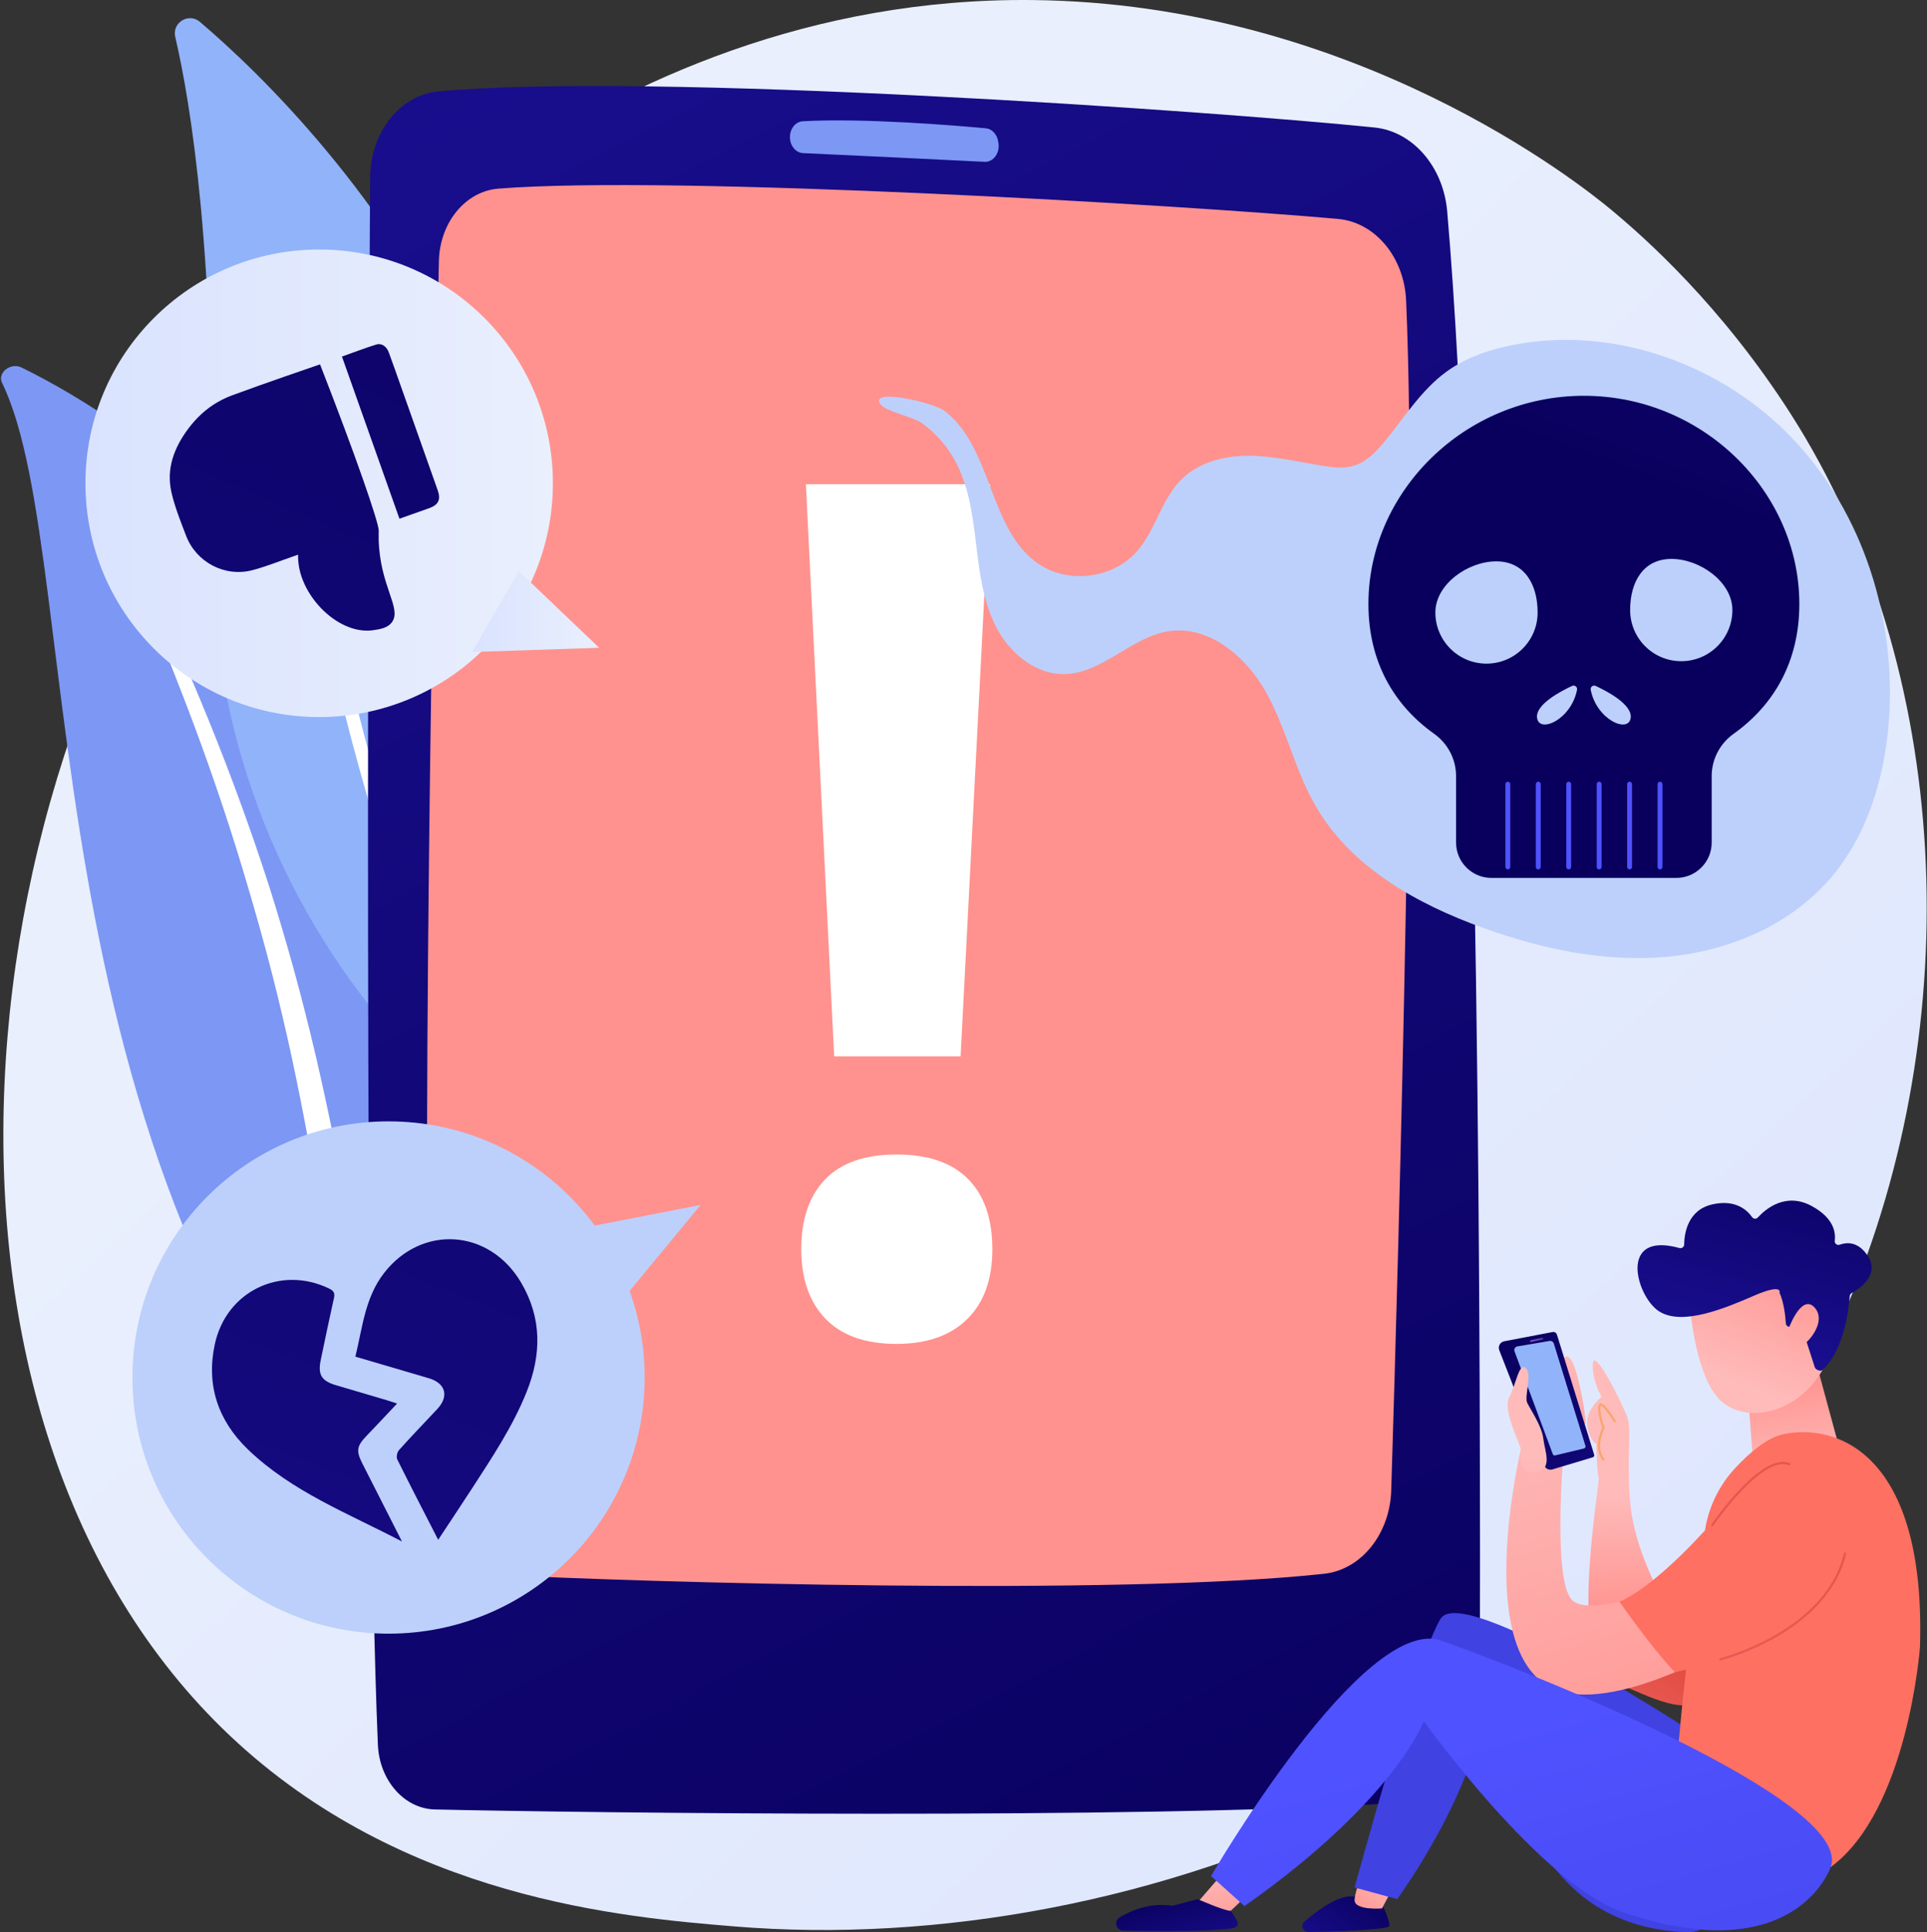 <svg width="399" height="400" viewBox="0 0 399 400" fill="none" xmlns="http://www.w3.org/2000/svg">
<rect x="0" y="0" width="399" height="400" fill="#333333" stroke="none"/>
<path d="M382.245 270.898C341.901 365.197 235.406 405.7 151.966 398.794C129.183 396.909 83.344 393.115 47.553 359.268C-21.183 294.267 -10.597 158.398 55.203 78.405C63.676 68.104 122.329 -0.915 213.729 0.009C280.647 0.686 327.616 38.487 333.327 43.196C340.542 49.145 356.455 63.282 370.796 85.709C404.494 138.406 407.456 211.97 382.245 270.898Z" fill="url(#paint0_linear_3355_244)"/>
<path d="M0.431 79.278C-0.603 77.168 2.195 74.967 4.472 76.086C27.598 87.44 85.303 124.083 92.562 209.532C101.67 316.74 135.395 348.904 171.87 364.884C171.87 364.884 126.554 363.813 90.81 331.524C3.05 252.249 18.818 116.797 0.431 79.278Z" fill="#7D97F4"/>
<path d="M22.698 108.319C27.784 119.323 32.612 130.422 36.958 141.687C41.373 152.926 45.387 164.299 48.982 175.788C52.526 187.291 55.818 198.865 58.534 210.575C61.311 222.271 63.502 234.091 65.655 245.968C67.883 257.823 70.049 269.781 73.637 281.503C77.204 293.203 82.453 304.628 89.994 314.739C91.877 317.258 93.823 319.753 95.924 322.114C97.974 324.513 100.152 326.826 102.378 329.101C106.86 333.631 111.712 337.888 116.926 341.79C127.38 349.57 139.283 355.87 151.894 360.621C153.222 361.121 154.83 360.555 155.487 359.357C156.132 358.181 155.619 356.833 154.344 356.311L154.335 356.308C151.31 355.074 148.308 353.81 145.389 352.43C143.915 351.76 142.482 351.033 141.033 350.331C139.619 349.58 138.168 348.878 136.785 348.088C131.188 345.013 125.869 341.583 120.892 337.808C110.904 330.312 102.241 321.395 95.016 311.749C91.467 306.884 88.351 301.776 85.711 296.45C83.075 291.122 80.917 285.581 79.126 279.907C75.541 268.553 73.284 256.739 70.958 244.904C68.613 233.07 66.163 221.198 63.152 209.464C61.665 203.593 60.056 197.753 58.325 191.948C57.48 189.04 56.569 186.151 55.665 183.26C54.728 180.379 53.773 177.503 52.79 174.637C48.836 163.179 44.476 151.854 39.705 140.69C34.871 129.549 29.692 118.543 24.024 107.758C23.862 107.45 23.437 107.331 23.074 107.493C22.722 107.651 22.559 108.016 22.698 108.319Z" fill="white"/>
<path d="M105.471 227.717C104.398 231.115 100.203 232.312 97.468 230.028C82.376 217.427 42.926 177.941 43.825 110.075C44.585 52.764 39.55 21.616 36.285 7.634C35.595 4.677 39.08 2.558 41.391 4.526C66.893 26.246 144.368 104.599 105.471 227.717Z" fill="#91B3FA"/>
<path d="M100.652 227.946C100.58 227.998 100.503 228.044 100.419 228.082C99.723 228.406 98.895 228.103 98.572 227.406C98.205 226.616 61.882 147.486 59.339 67.752C59.314 66.985 59.917 66.342 60.685 66.317C61.453 66.293 62.095 66.895 62.12 67.663C64.645 146.817 100.732 225.45 101.096 226.235C101.381 226.849 101.18 227.563 100.652 227.946Z" fill="white"/>
<path d="M76.639 36.735C76.285 93.947 75.315 291.288 78.241 361.171C78.551 368.574 83.716 374.443 90.05 374.59C121.38 375.319 236.214 376.635 287.393 373.352C298.053 372.668 306.384 362.432 306.418 349.941C306.581 289.893 306.395 121.01 299.653 43.745C298.845 34.487 292.517 27.201 284.592 26.394C250.432 22.915 135.003 14.89 90.806 18.913C82.835 19.639 76.697 27.379 76.639 36.735Z" fill="url(#paint1_linear_3355_244)"/>
<path d="M90.874 54.073C89.881 100.262 86.87 253.917 89.409 310.682C89.781 318.978 95.474 325.606 102.569 325.985C131.78 327.545 231.406 330.455 274.148 325.803C281.844 324.966 287.782 317.583 288.063 308.545C289.525 261.416 293.607 118.321 291.146 62.193C290.754 53.239 284.713 46.012 277.07 45.325C245.45 42.483 139.538 36.181 103.201 39.048C96.38 39.586 91.046 46.076 90.874 54.073Z" fill="url(#paint2_linear_3355_244)"/>
<path d="M163.562 28.444C163.589 30.2 164.78 31.629 166.279 31.698C175.127 32.108 195.979 33.086 203.855 33.502C205.693 33.599 207.105 31.647 206.725 29.54L206.66 29.18C206.401 27.742 205.363 26.673 204.111 26.558C197.807 25.978 178.788 24.392 166.214 25.106C164.703 25.192 163.536 26.675 163.562 28.444Z" fill="#7D97F4"/>
<path d="M336.348 349.198C338.806 349.686 352.813 358.022 352.813 348.492C352.813 347.594 352.813 337.848 352.813 337.848C352.813 337.848 335.642 349.057 336.348 349.198Z" fill="url(#paint3_linear_3355_244)"/>
<path d="M344.441 331.307C344.441 331.307 338.285 320.919 337.515 310.724C336.746 300.528 337.996 296.065 336.842 293.103C335.688 290.14 330.077 278.887 329.821 282.269C329.564 285.651 331.616 289.178 331.616 289.178C331.616 289.178 328.057 292.01 328.666 295.27C329.276 298.53 330.526 298.861 330.526 298.861C330.526 298.861 330.719 305.914 331.039 305.914C331.36 305.914 325.396 341.31 332.065 342.08C338.734 342.849 344.12 347.595 344.441 331.307Z" fill="url(#paint4_linear_3355_244)"/>
<path d="M326.849 292.761C326.787 292.293 322.476 282.915 323.248 281.848C324.02 280.782 324.799 279.831 326.009 282.992C327.22 286.154 328.663 294.756 328.198 294.807C327.734 294.858 327.072 294.442 326.849 292.761Z" fill="url(#paint5_linear_3355_244)"/>
<path d="M286.507 394.933C286.507 394.933 283.253 392.231 278.925 392.625C275.908 393.154 272.368 395.822 270.087 397.802C269.689 398.147 269.555 398.697 269.751 399.179C269.946 399.661 270.43 399.973 270.964 399.962C276.622 399.845 287.691 399.509 287.691 398.675C287.691 397.554 286.507 394.933 286.507 394.933Z" fill="url(#paint6_linear_3355_244)"/>
<path d="M288.75 390.172L286.153 395.078C286.153 395.078 280.285 395.559 280.478 393.25C280.67 390.942 282.113 388.152 282.113 388.152L288.75 390.172Z" fill="url(#paint7_linear_3355_244)"/>
<path d="M355.063 393.512C350.994 371.297 348.031 357.032 348.031 357.032C348.031 357.032 302.937 327.94 298.32 335.058C293.703 342.176 280.473 390.749 280.473 390.749L289.294 393.154C289.294 393.154 306.159 370.311 307.698 350.809C312.04 365.032 316.086 399.022 349.491 399.998C351.149 400.046 352.74 399.342 353.822 398.084C354.903 396.825 355.362 395.144 355.063 393.512Z" fill="url(#paint8_linear_3355_244)"/>
<path d="M257.585 392.962L252.199 398.059L247.967 393.827L253.546 387.383L257.585 392.962Z" fill="url(#paint9_linear_3355_244)"/>
<path d="M376.117 282.321L380.615 298.895C380.821 299.655 380.566 300.477 379.975 300.925C377.809 302.564 372.15 305.823 364.386 302.656C363.498 302.293 362.89 301.377 362.813 300.335L361.747 285.896L376.117 282.321Z" fill="url(#paint10_linear_3355_244)"/>
<path d="M349.793 268.953C349.793 268.953 350.675 284.634 356.22 289.906C361.765 295.178 373.666 292.58 378.579 281.234L372.479 260.598L349.793 268.953Z" fill="url(#paint11_linear_3355_244)"/>
<path d="M370.717 274.654C370.252 274.761 369.803 274.43 369.772 273.954C369.68 272.505 369.385 269.629 368.463 267.609C368.463 267.609 369.205 265.624 363.238 268.208C357.271 270.793 348.317 274.572 343.501 271.456C338.806 268.417 334.948 254.813 347.739 258.363C348.226 258.499 348.714 258.143 348.72 257.638C348.745 255.459 349.385 250.493 354.568 249.324C359.418 248.23 361.821 250.583 362.777 251.96C363.058 252.366 363.641 252.408 363.973 252.043C365.545 250.317 369.722 246.714 375.165 249.688C379.649 252.139 380.128 255.07 379.899 256.851C379.824 257.429 380.379 257.871 380.926 257.674C382.409 257.138 384.733 256.993 386.696 259.935C389.411 264.002 384.786 266.933 383.409 267.688C383.184 267.811 383.031 268.035 383.008 268.291C382.827 270.27 382.133 279.091 377.388 283.594C376.977 283.984 375.943 283.592 375.769 283.053L373.113 274.827C372.99 274.445 372.595 274.221 372.204 274.311L370.717 274.654Z" fill="url(#paint12_linear_3355_244)"/>
<path d="M370.061 275.779C370.061 275.779 372.803 267.662 375.666 270.617C378.528 273.573 374.125 279.165 370.486 279.992L370.061 275.779Z" fill="url(#paint13_linear_3355_244)"/>
<path d="M349.793 326.882C349.793 326.882 329.244 335.539 325.396 331.114C321.549 326.69 323.665 301.878 323.665 301.878L315.008 299.565C315.008 299.565 304.364 343.362 322.447 349.902C335.574 354.65 360.6 339.194 360.6 339.194L349.793 326.882Z" fill="url(#paint14_linear_3355_244)"/>
<path d="M369.117 296.938C365.803 297.666 362.172 300.83 359.331 303.866C356.088 307.332 353.914 311.676 353.105 316.353C353.079 316.507 353.052 316.66 353.026 316.815C345.874 324.653 339.575 329.728 335.337 331.604C342.776 342.168 346.8 346.182 346.8 346.182C346.8 346.182 347.658 345.997 349.097 345.626C347.699 358.232 346.942 367.992 346.942 367.992C346.942 367.992 361.471 382.414 379.068 386.518C395.093 374.72 397.545 340.967 397.545 340.967C398.8 300.933 380.31 294.477 369.117 296.938Z" fill="url(#paint15_linear_3355_244)"/>
<path d="M379.067 386.516C379.067 386.516 371.854 407.966 336.248 395.943C318.984 390.113 294.809 356.314 294.809 356.314C294.809 356.314 288.846 372.666 257.682 394.596L250.756 388.376C250.756 388.376 282.305 333.999 298.464 339.642C314.623 345.285 384.005 372.602 379.067 386.516Z" fill="url(#paint16_linear_3355_244)"/>
<path d="M254.826 395.573C253.509 395.588 247.967 393.153 247.967 393.153L242.805 394.532C238.306 393.84 234.442 395.372 231.838 396.929C231.269 397.269 230.996 397.946 231.167 398.586C231.339 399.227 231.914 399.676 232.577 399.687C237.671 399.771 246.038 399.856 250.275 399.603C256.624 399.223 257.585 399.405 254.826 395.573Z" fill="url(#paint17_linear_3355_244)"/>
<path d="M356.201 343.741C356.098 343.741 356.006 343.671 355.98 343.568C355.95 343.446 356.024 343.322 356.147 343.292C356.364 343.239 377.929 337.754 381.811 321.586C381.84 321.464 381.97 321.389 382.085 321.417C382.207 321.447 382.282 321.569 382.253 321.692C378.306 338.131 356.475 343.68 356.255 343.734C356.237 343.739 356.218 343.741 356.201 343.741Z" fill="url(#paint18_linear_3355_244)"/>
<path d="M310.434 279.517C310.285 279.137 310.314 278.709 310.512 278.351C310.709 277.994 311.056 277.742 311.458 277.666L321.486 275.752C321.876 275.678 322.259 275.908 322.376 276.287L330.09 301.154C330.123 301.261 330.112 301.377 330.06 301.476C330.007 301.575 329.917 301.649 329.809 301.682L321.426 304.198C320.739 304.404 320.009 304.048 319.748 303.38L310.434 279.517Z" fill="url(#paint19_linear_3355_244)"/>
<path d="M313.597 279.763C313.516 279.546 313.537 279.303 313.653 279.102C313.769 278.901 313.968 278.762 314.198 278.723L320.855 277.6C321.24 277.535 321.613 277.765 321.729 278.138L328.279 299.322C328.313 299.433 328.3 299.554 328.243 299.655C328.185 299.756 328.089 299.829 327.975 299.856L322.011 301.291C321.804 301.34 321.592 301.228 321.518 301.028L313.597 279.763Z" fill="#91B3FA"/>
<path d="M316.808 277.713C316.824 277.791 316.958 277.829 317.107 277.797L319.295 277.336C319.444 277.305 319.55 277.216 319.534 277.138L319.518 277.062C319.502 276.984 319.368 276.947 319.22 276.978L317.031 277.439C316.883 277.471 316.776 277.559 316.792 277.637L316.808 277.713Z" fill="url(#paint20_linear_3355_244)"/>
<path d="M314.897 300.043C314.768 298.94 311.065 291.918 312.507 289.225C313.95 286.532 314.527 281.915 315.922 283.214C317.317 284.512 315.585 289.033 316.211 290.38C316.836 291.726 319.237 295.148 319.551 297.813C319.866 300.479 321.645 304.278 317.894 304.807C314.143 305.336 314.897 300.043 314.897 300.043Z" fill="url(#paint21_linear_3355_244)"/>
<path d="M354.54 315.953C354.495 315.953 354.45 315.94 354.411 315.913C354.307 315.841 354.281 315.7 354.352 315.596C354.777 314.978 364.81 300.459 370.595 302.915C370.711 302.965 370.765 303.098 370.716 303.214C370.668 303.328 370.536 303.385 370.418 303.334C364.979 301.03 354.829 315.705 354.727 315.854C354.684 315.918 354.612 315.953 354.54 315.953Z" fill="url(#paint22_linear_3355_244)"/>
<path d="M331.985 302.39C331.914 302.39 331.845 302.357 331.801 302.296C330.044 299.861 331.153 297.084 331.626 295.898C331.685 295.751 331.751 295.587 331.772 295.51C331.558 295.029 330.72 292.563 330.975 291.032C331.034 290.677 331.218 290.569 331.362 290.541C332.17 290.384 333.869 292.995 334.567 294.124C334.633 294.23 334.6 294.371 334.494 294.437C334.388 294.503 334.247 294.471 334.18 294.363C333.04 292.522 331.802 290.987 331.457 290.987H331.454C331.456 290.993 331.438 291.026 331.424 291.106C331.179 292.573 332.071 295.122 332.199 295.349C332.279 295.49 332.221 295.635 332.049 296.067C331.604 297.183 330.56 299.797 332.169 302.029C332.242 302.131 332.22 302.273 332.118 302.347C332.078 302.376 332.031 302.39 331.985 302.39Z" fill="#F8A570"/>
<path d="M165.91 258.606C165.91 252.391 167.562 247.57 170.87 244.143C174.176 240.718 179.097 239.004 185.631 239.004C192.164 239.004 197.105 240.698 200.452 244.084C203.799 247.472 205.472 252.312 205.472 258.606C205.472 264.821 203.739 269.643 200.272 273.068C196.806 276.493 191.925 278.208 185.631 278.208C179.177 278.208 174.276 276.475 170.93 273.008C167.583 269.542 165.91 264.742 165.91 258.606ZM198.898 218.685H172.723L166.866 100.237H204.994L198.898 218.685Z" fill="white"/>
<path d="M197.596 95.088C200.547 100.342 201.366 106.489 202.087 112.472C202.808 118.454 203.531 124.597 206.324 129.936C209.117 135.275 214.501 139.71 220.524 139.546C228.339 139.333 234.26 131.857 241.988 130.675C250.42 129.385 258.163 136.045 262.27 143.522C266.378 150.999 268.189 159.584 272.47 166.963C279.773 179.551 293.376 187.152 307.067 192.084C319.144 196.434 332.008 199.2 344.798 198.105C357.587 197.011 370.33 191.747 378.778 182.083C386.604 173.132 390.214 161.126 391.102 149.27C392.685 128.157 385.801 106.229 371.235 90.864C356.668 75.498 334.339 67.395 313.542 71.361C308.54 72.315 303.58 73.966 299.468 76.969C294.253 80.776 290.779 86.441 286.674 91.425C284.919 93.555 282.896 95.666 280.246 96.439C278.243 97.025 276.1 96.778 274.039 96.452C268.969 95.652 263.935 94.405 258.802 94.357C253.669 94.309 248.267 95.629 244.626 99.247C240.468 103.378 239.283 109.733 235.419 114.14C230.522 119.723 221.371 120.94 215.185 116.83C204.693 109.859 205.611 92.909 195.688 85.148C193.168 83.177 179.487 80.236 182.422 83.814C183.577 85.222 189.158 86.296 191.078 87.72C193.729 89.688 195.978 92.208 197.596 95.088Z" fill="#BDD0FB"/>
<path d="M283.34 125.033C283.34 136.916 288.56 145.935 296.954 151.915C299.787 153.933 301.488 157.179 301.488 160.657V174.418C301.488 178.464 304.768 181.745 308.815 181.745H347.093C351.139 181.745 354.419 178.464 354.419 174.418V160.657C354.419 157.179 356.121 153.933 358.954 151.915C367.347 145.935 372.567 136.916 372.567 125.033C372.567 101.785 352.593 81.932 327.954 81.932C303.314 81.932 283.34 101.785 283.34 125.033ZM337.532 126.293C337.532 120.446 340.255 115.707 346.102 115.707C351.948 115.707 358.704 120.446 358.704 126.293C358.704 132.14 353.965 136.879 348.118 136.879C342.271 136.879 337.532 132.14 337.532 126.293ZM330.395 142C332.804 143.116 337.991 145.853 337.649 148.591C337.233 151.919 330.586 149.017 329.371 142.8C329.257 142.217 329.856 141.75 330.395 142ZM325.512 142C326.051 141.75 326.65 142.217 326.536 142.8C325.322 149.017 318.674 151.919 318.258 148.591C317.916 145.853 323.103 143.116 325.512 142ZM297.203 126.797C297.203 120.95 303.959 116.211 309.806 116.211C315.652 116.211 318.376 120.95 318.376 126.797C318.376 132.644 313.636 137.383 307.79 137.383C301.943 137.383 297.203 132.644 297.203 126.797Z" fill="url(#paint23_linear_3355_244)"/>
<path d="M343.717 179.981C343.995 179.981 344.221 179.755 344.221 179.477V162.337C344.221 162.059 343.995 161.833 343.717 161.833C343.438 161.833 343.212 162.059 343.212 162.337V179.477C343.212 179.755 343.438 179.981 343.717 179.981Z" fill="url(#paint24_linear_3355_244)"/>
<path d="M337.416 179.981C337.694 179.981 337.92 179.755 337.92 179.477V162.337C337.92 162.059 337.694 161.833 337.416 161.833C337.137 161.833 336.912 162.059 336.912 162.337V179.477C336.912 179.755 337.137 179.981 337.416 179.981Z" fill="url(#paint25_linear_3355_244)"/>
<path d="M331.114 179.981C331.392 179.981 331.618 179.755 331.618 179.477V162.337C331.618 162.059 331.392 161.833 331.114 161.833C330.836 161.833 330.61 162.059 330.61 162.337V179.477C330.61 179.755 330.836 179.981 331.114 179.981Z" fill="url(#paint26_linear_3355_244)"/>
<path d="M324.813 179.981C325.091 179.981 325.317 179.755 325.317 179.477V162.337C325.317 162.059 325.091 161.833 324.813 161.833C324.534 161.833 324.309 162.059 324.309 162.337V179.477C324.309 179.755 324.534 179.981 324.813 179.981Z" fill="url(#paint27_linear_3355_244)"/>
<path d="M318.511 179.981C318.789 179.981 319.015 179.755 319.015 179.477V162.337C319.015 162.059 318.789 161.833 318.511 161.833C318.233 161.833 318.007 162.059 318.007 162.337V179.477C318.007 179.755 318.233 179.981 318.511 179.981Z" fill="url(#paint28_linear_3355_244)"/>
<path d="M312.21 179.981C312.489 179.981 312.714 179.755 312.714 179.477V162.337C312.714 162.059 312.489 161.833 312.21 161.833C311.932 161.833 311.706 162.059 311.706 162.337V179.477C311.706 179.755 311.932 179.981 312.21 179.981Z" fill="url(#paint29_linear_3355_244)"/>
<path d="M66.088 148.445C92.816 148.445 114.484 126.777 114.484 100.049C114.484 73.32 92.816 51.652 66.088 51.652C39.359 51.652 17.691 73.32 17.691 100.049C17.691 126.777 39.359 148.445 66.088 148.445Z" fill="url(#paint30_linear_3355_244)"/>
<path d="M97.725 134.983L124.064 134.101L107.427 118.231L97.725 134.983Z" fill="url(#paint31_linear_3355_244)"/>
<path d="M66.264 75.429C73.566 94.123 78.353 107.943 78.418 109.807C78.432 110.202 78.387 110.739 78.407 111.622C78.628 121.291 83.192 125.831 81.202 128.738C80.319 130.027 78.645 130.267 77.252 130.466C70.55 131.424 63.139 124.411 61.909 117.331C61.718 116.23 61.71 115.323 61.721 114.828C61.291 114.98 60.96 115.101 60.626 115.216C57.832 116.172 55.084 117.307 52.233 118.045C46.532 119.521 40.627 116.4 38.526 110.899C37.4 107.951 36.202 104.992 35.501 101.931C34.381 97.037 36.051 92.683 38.963 88.77C40.653 86.5 42.669 84.633 45.046 83.254C46.425 82.453 47.569 82.024 48.167 81.802C54.656 79.4 64.843 75.915 66.264 75.429Z" fill="url(#paint32_linear_3355_244)"/>
<path d="M82.708 107.385C78.721 96.14 74.776 85.016 70.803 73.813C73.198 72.963 75.534 72.064 77.919 71.321C79.017 70.978 80.053 71.721 80.504 72.948C81.299 75.116 82.061 77.296 82.833 79.473C85.431 86.804 88.03 94.135 90.623 101.467C91.313 103.417 90.803 104.505 88.88 105.195C86.843 105.926 84.801 106.643 82.708 107.385Z" fill="url(#paint33_linear_3355_244)"/>
<path d="M80.45 338.198C109.737 338.198 133.479 314.457 133.479 285.17C133.479 255.883 109.737 232.142 80.45 232.142C51.163 232.142 27.422 255.883 27.422 285.17C27.422 314.457 51.163 338.198 80.45 338.198Z" fill="#BDD0FB"/>
<path d="M128.065 270.031L145.056 249.453L121.591 254.014L128.065 270.031Z" fill="#BDD0FB"/>
<path d="M90.731 318.763C93.171 315.064 95.445 311.663 97.671 308.231C101.856 301.777 106.138 295.377 109.026 288.188C112.132 280.459 112.228 272.866 107.899 265.517C101.349 254.398 87.337 253.452 79.507 263.559C75.556 268.657 75.056 274.869 73.582 280.849C78.798 282.382 83.805 283.842 88.804 285.326C92.282 286.359 93.014 289.053 90.541 291.698C87.896 294.526 85.202 297.309 82.617 300.19C82.233 300.618 82.015 301.633 82.252 302.113C84.954 307.566 87.759 312.969 90.731 318.763Z" fill="url(#paint34_linear_3355_244)"/>
<path d="M83.236 319.122C80.501 313.739 77.765 308.357 75.031 302.974C73.684 300.323 73.857 299.366 75.945 297.197C78.004 295.061 80.024 292.887 82.22 290.561C81.376 290.284 80.785 290.075 80.184 289.897C76.639 288.847 73.088 287.816 69.546 286.758C66.547 285.861 65.781 284.574 66.42 281.514C67.308 277.262 68.185 273.008 69.137 268.771C69.371 267.73 69.157 267.242 68.154 266.756C58.139 261.902 46.863 267.278 44.486 278.25C42.647 286.736 45.144 294.092 51.322 300.045C60.449 308.839 72.229 313.348 83.236 319.122Z" fill="url(#paint35_linear_3355_244)"/>
<defs>
<linearGradient id="paint0_linear_3355_244" x1="423.161" y1="451.493" x2="129.553" y2="134.583" gradientUnits="userSpaceOnUse">
<stop stop-color="#DAE3FE"/>
<stop offset="1" stop-color="#E9EFFD"/>
</linearGradient>
<linearGradient id="paint1_linear_3355_244" x1="299.381" y1="417.487" x2="73.734" y2="-22.207" gradientUnits="userSpaceOnUse">
<stop stop-color="#09005D"/>
<stop offset="1" stop-color="#1A0F91"/>
</linearGradient>
<linearGradient id="paint2_linear_3355_244" x1="486.998" y1="-349.078" x2="299.731" y2="-15.087" gradientUnits="userSpaceOnUse">
<stop stop-color="#FEBBBA"/>
<stop offset="1" stop-color="#FF928E"/>
</linearGradient>
<linearGradient id="paint3_linear_3355_244" x1="350.045" y1="341.434" x2="338.792" y2="358.555" gradientUnits="userSpaceOnUse">
<stop stop-color="#E1473D"/>
<stop offset="1" stop-color="#E9605A"/>
</linearGradient>
<linearGradient id="paint4_linear_3355_244" x1="335.824" y1="309.339" x2="336.786" y2="334.925" gradientUnits="userSpaceOnUse">
<stop stop-color="#FEBBBA"/>
<stop offset="1" stop-color="#FF928E"/>
</linearGradient>
<linearGradient id="paint5_linear_3355_244" x1="329.196" y1="282.428" x2="317.389" y2="302.543" gradientUnits="userSpaceOnUse">
<stop stop-color="#FEBBBA"/>
<stop offset="1" stop-color="#FF928E"/>
</linearGradient>
<linearGradient id="paint6_linear_3355_244" x1="285.183" y1="390.326" x2="271.988" y2="406.916" gradientUnits="userSpaceOnUse">
<stop stop-color="#09005D"/>
<stop offset="1" stop-color="#1A0F91"/>
</linearGradient>
<linearGradient id="paint7_linear_3355_244" x1="287.63" y1="387.218" x2="279.967" y2="396.853" gradientUnits="userSpaceOnUse">
<stop stop-color="#FEBBBA"/>
<stop offset="1" stop-color="#FF928E"/>
</linearGradient>
<linearGradient id="paint8_linear_3355_244" x1="372.87" y1="148.229" x2="346.808" y2="264.058" gradientUnits="userSpaceOnUse">
<stop stop-color="#4F52FF"/>
<stop offset="1" stop-color="#4042E2"/>
</linearGradient>
<linearGradient id="paint9_linear_3355_244" x1="250.625" y1="385.847" x2="255.441" y2="402.742" gradientUnits="userSpaceOnUse">
<stop stop-color="#FEBBBA"/>
<stop offset="1" stop-color="#FF928E"/>
</linearGradient>
<linearGradient id="paint10_linear_3355_244" x1="372.359" y1="305.323" x2="370.039" y2="284.438" gradientUnits="userSpaceOnUse">
<stop stop-color="#FEBBBA"/>
<stop offset="1" stop-color="#FF928E"/>
</linearGradient>
<linearGradient id="paint11_linear_3355_244" x1="359.688" y1="286.373" x2="371.484" y2="256.795" gradientUnits="userSpaceOnUse">
<stop stop-color="#FEBBBA"/>
<stop offset="1" stop-color="#FF928E"/>
</linearGradient>
<linearGradient id="paint12_linear_3355_244" x1="371.22" y1="232.359" x2="358.473" y2="280.536" gradientUnits="userSpaceOnUse">
<stop stop-color="#09005D"/>
<stop offset="1" stop-color="#1A0F91"/>
</linearGradient>
<linearGradient id="paint13_linear_3355_244" x1="366.989" y1="290.654" x2="378.785" y2="261.076" gradientUnits="userSpaceOnUse">
<stop stop-color="#FEBBBA"/>
<stop offset="1" stop-color="#FF928E"/>
</linearGradient>
<linearGradient id="paint14_linear_3355_244" x1="321.591" y1="284.74" x2="347.92" y2="377.111" gradientUnits="userSpaceOnUse">
<stop stop-color="#FEBBBA"/>
<stop offset="1" stop-color="#FF928E"/>
</linearGradient>
<linearGradient id="paint15_linear_3355_244" x1="484.108" y1="160.135" x2="421.849" y2="258.59" gradientUnits="userSpaceOnUse">
<stop stop-color="#FF928E"/>
<stop offset="1" stop-color="#FE7062"/>
</linearGradient>
<linearGradient id="paint16_linear_3355_244" x1="306.99" y1="358.117" x2="344.049" y2="488.132" gradientUnits="userSpaceOnUse">
<stop stop-color="#4F52FF"/>
<stop offset="1" stop-color="#4042E2"/>
</linearGradient>
<linearGradient id="paint17_linear_3355_244" x1="241.693" y1="391.227" x2="246.184" y2="406.984" gradientUnits="userSpaceOnUse">
<stop stop-color="#09005D"/>
<stop offset="1" stop-color="#1A0F91"/>
</linearGradient>
<linearGradient id="paint18_linear_3355_244" x1="393.146" y1="228.866" x2="356.465" y2="387.174" gradientUnits="userSpaceOnUse">
<stop stop-color="#E1473D"/>
<stop offset="1" stop-color="#E9605A"/>
</linearGradient>
<linearGradient id="paint19_linear_3355_244" x1="305.963" y1="280.793" x2="361.22" y2="314.067" gradientUnits="userSpaceOnUse">
<stop stop-color="#09005D"/>
<stop offset="1" stop-color="#1A0F91"/>
</linearGradient>
<linearGradient id="paint20_linear_3355_244" x1="317.403" y1="277.039" x2="318.828" y2="279.29" gradientUnits="userSpaceOnUse">
<stop stop-color="#8D55D1"/>
<stop offset="0.996" stop-color="#1C2873"/>
</linearGradient>
<linearGradient id="paint21_linear_3355_244" x1="316.7" y1="301.416" x2="321.702" y2="351.432" gradientUnits="userSpaceOnUse">
<stop stop-color="#FEBBBA"/>
<stop offset="1" stop-color="#FF928E"/>
</linearGradient>
<linearGradient id="paint22_linear_3355_244" x1="395.855" y1="90.651" x2="342.763" y2="439.121" gradientUnits="userSpaceOnUse">
<stop stop-color="#E1473D"/>
<stop offset="1" stop-color="#E9605A"/>
</linearGradient>
<linearGradient id="paint23_linear_3355_244" x1="336.406" y1="101.696" x2="397.22" y2="-63.369" gradientUnits="userSpaceOnUse">
<stop stop-color="#09005D"/>
<stop offset="1" stop-color="#1A0F91"/>
</linearGradient>
<linearGradient id="paint24_linear_3355_244" x1="-845.956" y1="-1377.9" x2="-961.062" y2="-1527.75" gradientUnits="userSpaceOnUse">
<stop stop-color="#4F52FF"/>
<stop offset="1" stop-color="#4042E2"/>
</linearGradient>
<linearGradient id="paint25_linear_3355_244" x1="-849.919" y1="-1374.85" x2="-965.024" y2="-1524.71" gradientUnits="userSpaceOnUse">
<stop stop-color="#4F52FF"/>
<stop offset="1" stop-color="#4042E2"/>
</linearGradient>
<linearGradient id="paint26_linear_3355_244" x1="-853.882" y1="-1371.81" x2="-968.988" y2="-1521.67" gradientUnits="userSpaceOnUse">
<stop stop-color="#4F52FF"/>
<stop offset="1" stop-color="#4042E2"/>
</linearGradient>
<linearGradient id="paint27_linear_3355_244" x1="-857.846" y1="-1368.77" x2="-972.951" y2="-1518.62" gradientUnits="userSpaceOnUse">
<stop stop-color="#4F52FF"/>
<stop offset="1" stop-color="#4042E2"/>
</linearGradient>
<linearGradient id="paint28_linear_3355_244" x1="-861.809" y1="-1365.72" x2="-976.915" y2="-1515.58" gradientUnits="userSpaceOnUse">
<stop stop-color="#4F52FF"/>
<stop offset="1" stop-color="#4042E2"/>
</linearGradient>
<linearGradient id="paint29_linear_3355_244" x1="-865.732" y1="-1362.68" x2="-980.838" y2="-1512.53" gradientUnits="userSpaceOnUse">
<stop stop-color="#4F52FF"/>
<stop offset="1" stop-color="#4042E2"/>
</linearGradient>
<linearGradient id="paint30_linear_3355_244" x1="17.692" y1="100.049" x2="114.484" y2="100.049" gradientUnits="userSpaceOnUse">
<stop stop-color="#DAE3FE"/>
<stop offset="1" stop-color="#E9EFFD"/>
</linearGradient>
<linearGradient id="paint31_linear_3355_244" x1="97.725" y1="126.607" x2="124.064" y2="126.607" gradientUnits="userSpaceOnUse">
<stop stop-color="#DAE3FE"/>
<stop offset="1" stop-color="#E9EFFD"/>
</linearGradient>
<linearGradient id="paint32_linear_3355_244" x1="124.006" y1="-40.3" x2="-47.816" y2="358.365" gradientUnits="userSpaceOnUse">
<stop stop-color="#09005D"/>
<stop offset="1" stop-color="#1A0F91"/>
</linearGradient>
<linearGradient id="paint33_linear_3355_244" x1="134.469" y1="-35.791" x2="-37.353" y2="362.875" gradientUnits="userSpaceOnUse">
<stop stop-color="#09005D"/>
<stop offset="1" stop-color="#1A0F91"/>
</linearGradient>
<linearGradient id="paint34_linear_3355_244" x1="162.71" y1="96.883" x2="30.465" y2="440.526" gradientUnits="userSpaceOnUse">
<stop stop-color="#09005D"/>
<stop offset="1" stop-color="#1A0F91"/>
</linearGradient>
<linearGradient id="paint35_linear_3355_244" x1="144.152" y1="89.741" x2="11.907" y2="433.385" gradientUnits="userSpaceOnUse">
<stop stop-color="#09005D"/>
<stop offset="1" stop-color="#1A0F91"/>
</linearGradient>
</defs>
</svg>

